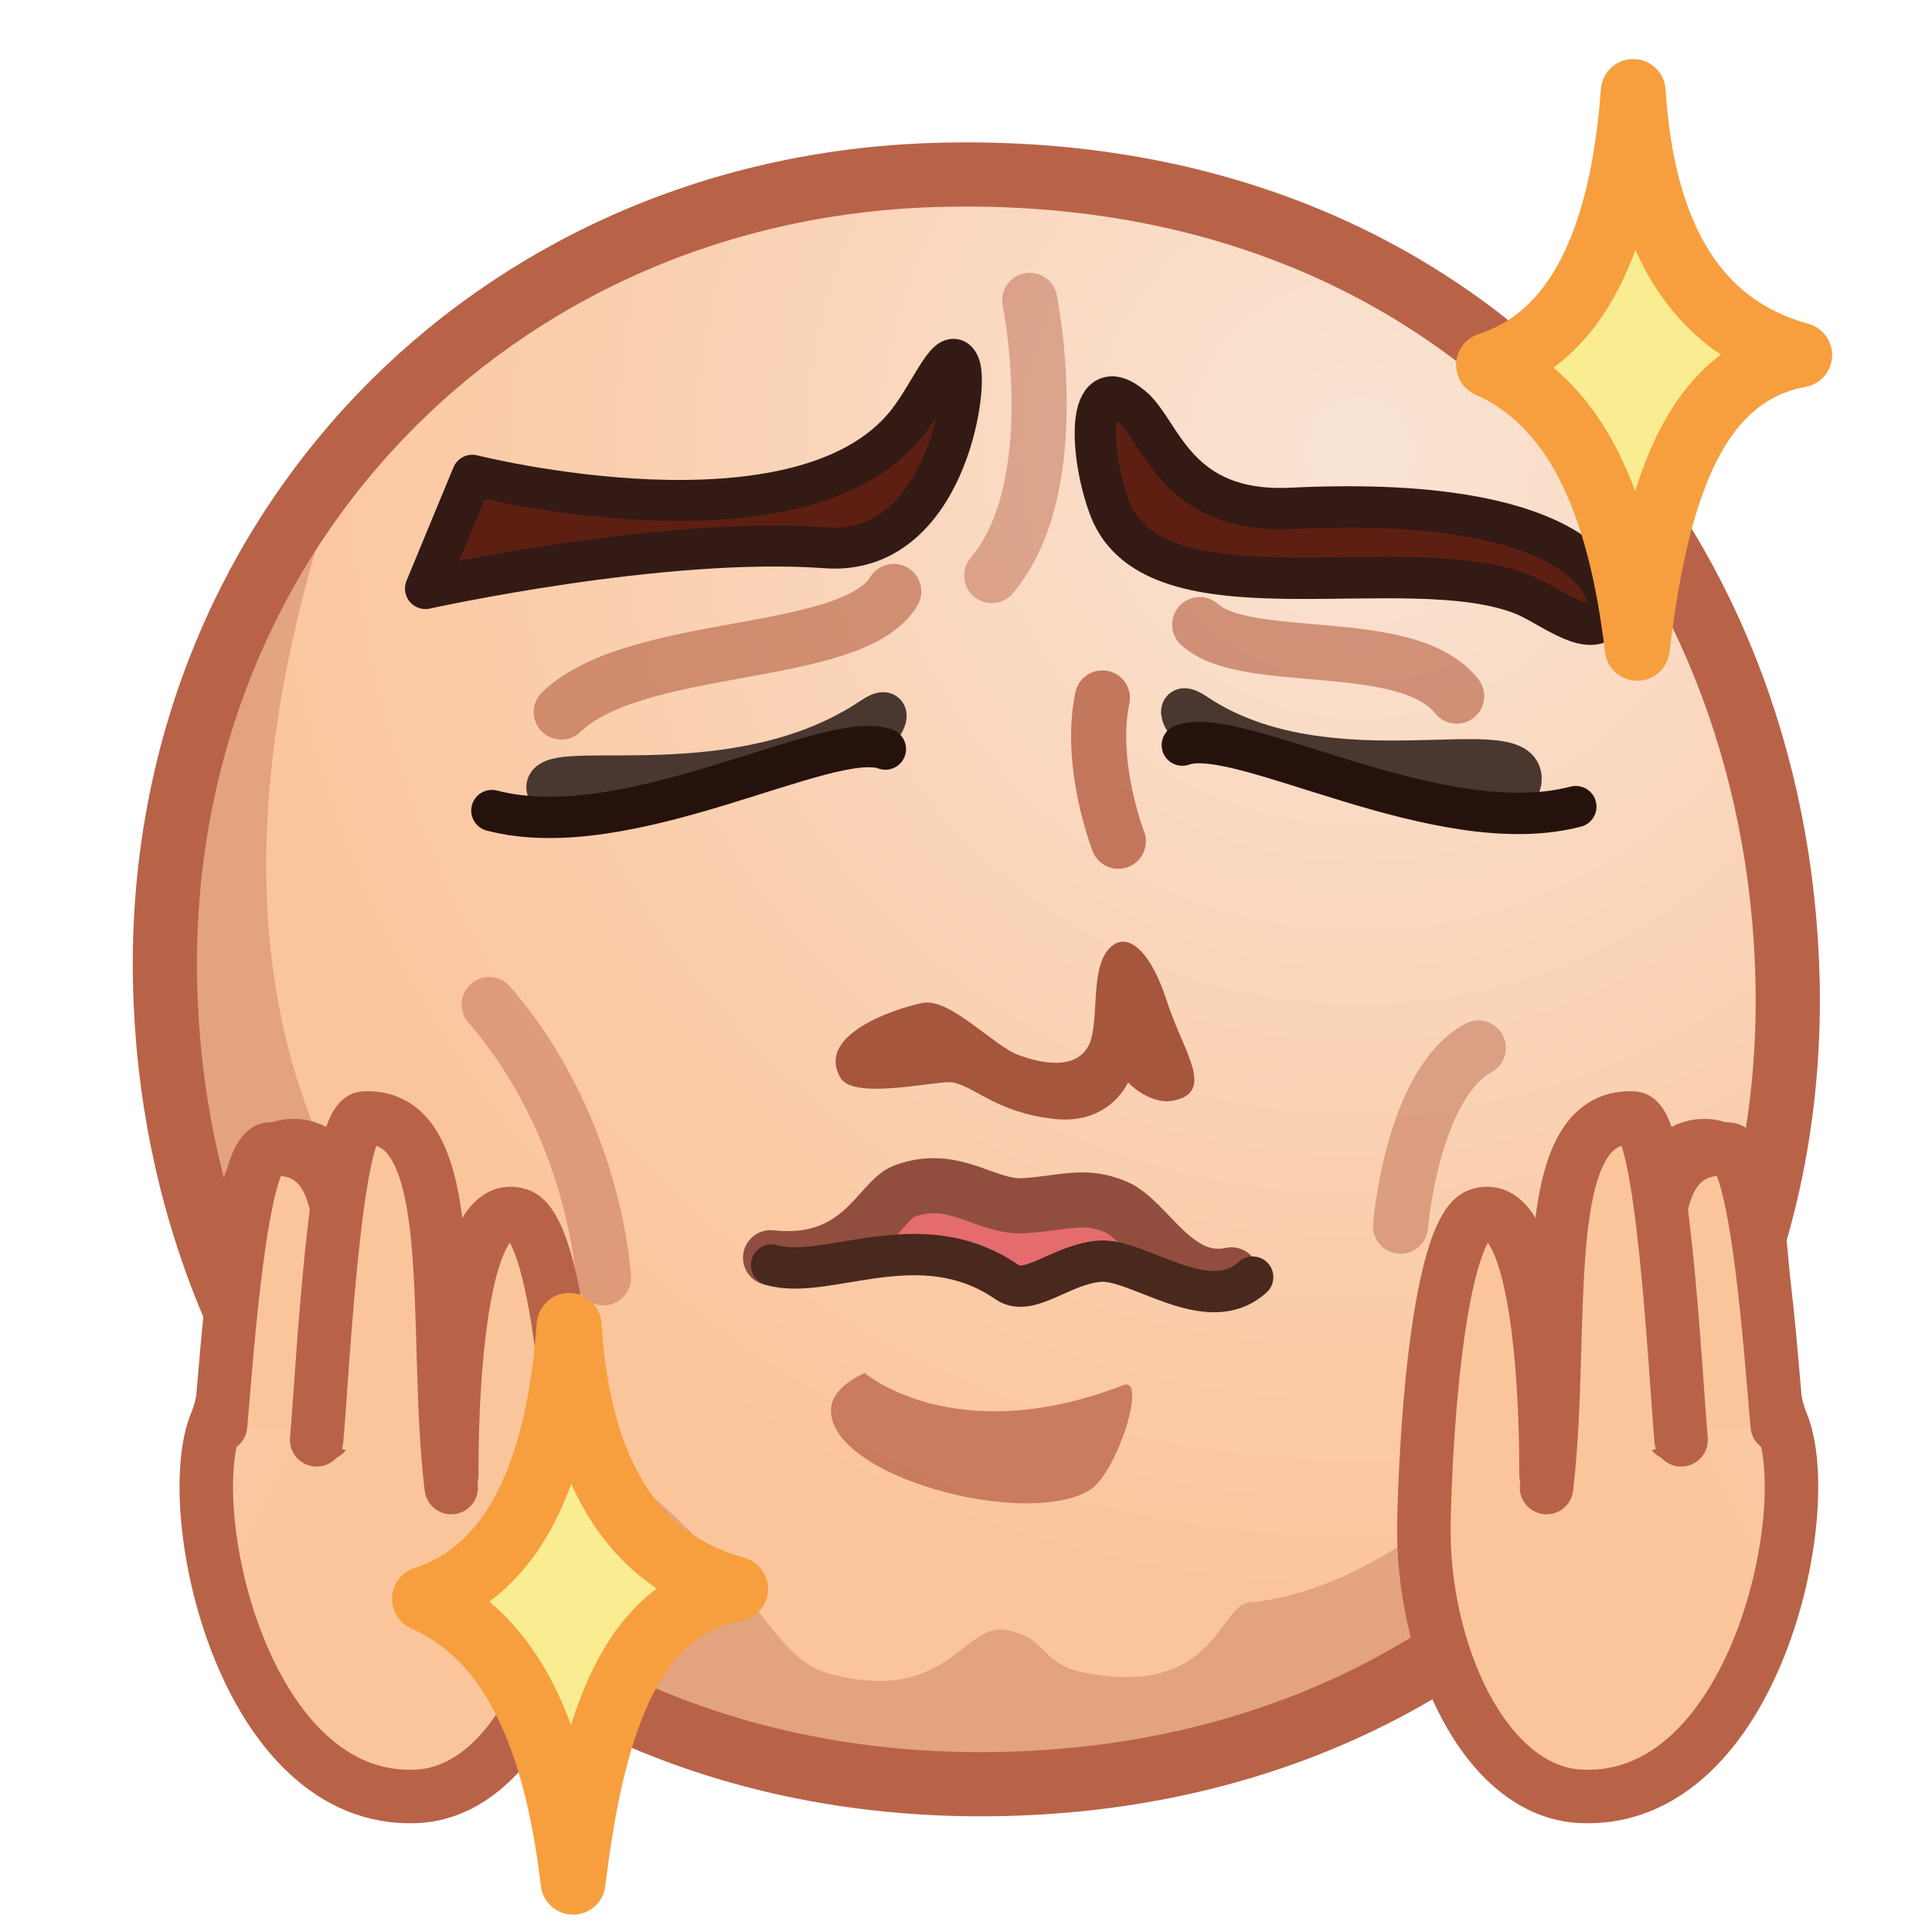 <svg xmlns="http://www.w3.org/2000/svg" xmlns:xlink="http://www.w3.org/1999/xlink" viewBox="0 0 512 512" width="512" height="512" style="width: 100%; height: 100%; transform: translate3d(0,0,0); content-visibility: visible;" preserveAspectRatio="xMidYMid meet"><defs><clipPath id="__lottie_element_2"><rect width="512" height="512" x="0" y="0"></rect></clipPath><radialGradient id="__lottie_element_22" spreadMethod="pad" gradientUnits="userSpaceOnUse" cx="103" cy="-137.561" r="302.93" fx="103" fy="-137.561"><stop offset="0%" stop-color="rgb(249,228,212)"></stop><stop offset="50%" stop-color="rgb(250,212,184)"></stop><stop offset="100%" stop-color="rgb(251,197,156)"></stop></radialGradient><radialGradient id="__lottie_element_23" spreadMethod="pad" gradientUnits="userSpaceOnUse" cx="-80" cy="9.334" r="133.315" fx="-80" fy="9.334"><stop offset="0%" stop-color="rgb(249,228,212)"></stop><stop offset="50%" stop-color="rgb(250,212,184)"></stop><stop offset="100%" stop-color="rgb(251,197,156)"></stop></radialGradient><radialGradient id="__lottie_element_24" spreadMethod="pad" gradientUnits="userSpaceOnUse" cx="156" cy="20.559" r="87.219" fx="156" fy="20.559"><stop offset="0%" stop-color="rgb(249,228,212)"></stop><stop offset="50%" stop-color="rgb(250,212,184)"></stop><stop offset="100%" stop-color="rgb(251,197,156)"></stop></radialGradient><radialGradient id="__lottie_element_27" spreadMethod="pad" gradientUnits="userSpaceOnUse" cx="-465.582" cy="13.827" r="309.661" fx="-465.582" fy="13.827"><stop offset="0%" stop-color="rgb(249,228,212)"></stop><stop offset="50%" stop-color="rgb(250,212,184)"></stop><stop offset="100%" stop-color="rgb(251,197,156)"></stop></radialGradient><radialGradient id="__lottie_element_28" spreadMethod="pad" gradientUnits="userSpaceOnUse" cx="-319.386" cy="32.093" r="148.898" fx="-319.386" fy="32.093"><stop offset="0%" stop-color="rgb(249,228,212)"></stop><stop offset="50%" stop-color="rgb(250,212,184)"></stop><stop offset="100%" stop-color="rgb(251,197,156)"></stop></radialGradient><radialGradient id="__lottie_element_29" spreadMethod="pad" gradientUnits="userSpaceOnUse" cx="-319.386" cy="32.093" r="148.898" fx="-319.386" fy="32.093"><stop offset="0%" stop-color="rgb(249,228,212)"></stop><stop offset="50%" stop-color="rgb(250,212,184)"></stop><stop offset="100%" stop-color="rgb(251,197,156)"></stop></radialGradient><radialGradient id="__lottie_element_33" spreadMethod="pad" gradientUnits="userSpaceOnUse" cx="-465.582" cy="13.827" r="309.661" fx="-465.582" fy="13.827"><stop offset="0%" stop-color="rgb(249,228,212)"></stop><stop offset="50%" stop-color="rgb(250,212,184)"></stop><stop offset="100%" stop-color="rgb(251,197,156)"></stop></radialGradient><radialGradient id="__lottie_element_34" spreadMethod="pad" gradientUnits="userSpaceOnUse" cx="-319.386" cy="32.093" r="148.898" fx="-319.386" fy="32.093"><stop offset="0%" stop-color="rgb(249,228,212)"></stop><stop offset="50%" stop-color="rgb(250,212,184)"></stop><stop offset="100%" stop-color="rgb(251,197,156)"></stop></radialGradient><radialGradient id="__lottie_element_35" spreadMethod="pad" gradientUnits="userSpaceOnUse" cx="-319.386" cy="32.093" r="148.898" fx="-319.386" fy="32.093"><stop offset="0%" stop-color="rgb(249,228,212)"></stop><stop offset="50%" stop-color="rgb(250,212,184)"></stop><stop offset="100%" stop-color="rgb(251,197,156)"></stop></radialGradient><radialGradient id="__lottie_element_40" spreadMethod="pad" gradientUnits="userSpaceOnUse" cx="13" cy="-140" r="26.172" fx="13" fy="-140"><stop offset="0%" stop-color="rgb(249,228,212)"></stop><stop offset="50%" stop-color="rgb(250,212,184)"></stop><stop offset="100%" stop-color="rgb(251,197,156)"></stop></radialGradient><radialGradient id="__lottie_element_44" spreadMethod="pad" gradientUnits="userSpaceOnUse" cx="-64" cy="-84" r="33.132" fx="-64" fy="-84"><stop offset="0%" stop-color="rgb(249,228,212)"></stop><stop offset="50%" stop-color="rgb(250,212,184)"></stop><stop offset="100%" stop-color="rgb(251,197,156)"></stop></radialGradient><radialGradient id="__lottie_element_45" spreadMethod="pad" gradientUnits="userSpaceOnUse" cx="111" cy="-87" r="19.155" fx="111" fy="-87"><stop offset="0%" stop-color="rgb(249,228,212)"></stop><stop offset="50%" stop-color="rgb(250,212,184)"></stop><stop offset="100%" stop-color="rgb(251,197,156)"></stop></radialGradient><radialGradient id="__lottie_element_49" spreadMethod="pad" gradientUnits="userSpaceOnUse" cx="37" cy="-53" r="13.552" fx="37" fy="-53"><stop offset="0%" stop-color="rgb(249,228,212)"></stop><stop offset="50%" stop-color="rgb(250,212,184)"></stop><stop offset="100%" stop-color="rgb(251,197,156)"></stop></radialGradient></defs><g clip-path="url(#__lottie_element_2)"><g style="display: none;"><g><path></path><path stroke-linecap="round" stroke-linejoin="round" fill-opacity="0"></path></g></g><g style="display: block;" transform="matrix(1,0,0,1,256,256)" opacity="1"><g opacity="1" transform="matrix(1,0,0,1,1.28,1.048)"><path fill="url(#__lottie_element_22)" fill-opacity="1" d=" M216.451,3.345 C218.849,120.829 133.31,215.066 4.046,215.784 C-124.942,216.5 -211.144,120.544 -213.542,3.06 C-215.94,-114.424 -127.416,-207.042 -9.7,-210.675 C130.67,-215.007 214.053,-114.139 216.451,3.345z"></path><path stroke-linecap="butt" stroke-linejoin="miter" fill-opacity="0" stroke-miterlimit="10" stroke="rgb(184,99,72)" stroke-opacity="1" stroke-width="17.008" d=" M216.451,3.345 C218.849,120.829 133.31,215.066 4.046,215.784 C-124.942,216.5 -211.144,120.544 -213.542,3.06 C-215.94,-114.424 -127.416,-207.042 -9.7,-210.675 C130.67,-215.007 214.053,-114.139 216.451,3.345z"></path></g><g opacity="0.44" transform="matrix(1,0,0,1,0,0)"><path fill="url(#__lottie_element_23)" fill-opacity="1" d=" M-126.371,10.213 C-98.076,42.839 -96.058,82.626 -96.058,82.626"></path><path stroke-linecap="round" stroke-linejoin="round" fill-opacity="0" stroke="rgb(184,99,72)" stroke-opacity="1" stroke-width="14.608" d=" M-126.371,10.213 C-98.076,42.839 -96.058,82.626 -96.058,82.626"></path></g><g opacity="0.46" transform="matrix(1,0,0,1,0,0)"><path fill="url(#__lottie_element_24)" fill-opacity="1" d=" M135.777,21.721 C118.194,31.312 115.152,68.952 115.152,68.952"></path><path stroke-linecap="round" stroke-linejoin="round" fill-opacity="0" stroke="rgb(184,99,72)" stroke-opacity="1" stroke-width="14.608" d=" M135.777,21.721 C118.194,31.312 115.152,68.952 115.152,68.952"></path></g><g opacity="0.35" transform="matrix(1,0,0,1,0,0)"><path fill="rgb(184,99,72)" fill-opacity="1" d=" M-166.834,-127.818 C-229.674,58.69 -115.684,113.583 -85.533,138.536 C-55.382,163.489 -51.085,183.384 -36.667,187.402 C-4.956,196.239 -0.798,173.886 10.639,175.965 C22.076,178.044 19.3,185.101 31.953,187.402 C66.263,193.64 66.757,169.494 75.1,168.687 C135.303,162.863 192.066,71.996 192.066,71.996 C192.066,71.996 181.669,196.759 21.556,211.315 C-114.857,223.716 -196.689,111.531 -206.046,33.554 C-217.938,-65.546 -181.755,-122.549 -166.834,-127.818z"></path></g></g><g style="display: block;" transform="matrix(1,0,0,1,256,256)" opacity="1"><g opacity="0" transform="matrix(1,0,0,1,0,0)"><path fill="rgb(255,255,255)" fill-opacity="1" d=" M20.267,78.841 C-5.309,78.292 -34.637,87.38 -34.637,87.38 C-34.637,87.38 -28.872,79.587 18.853,79.697 C66.578,79.807 70.445,86.074 70.445,86.074 C70.445,86.074 45.843,79.39 20.267,78.841z"></path><path stroke-linecap="round" stroke-linejoin="round" fill-opacity="0" stroke="rgb(73,40,30)" stroke-opacity="1" stroke-width="12" d=" M20.267,78.841 C-5.309,78.292 -34.637,87.38 -34.637,87.38 C-34.637,87.38 -28.872,79.587 18.853,79.697 C66.578,79.807 70.445,86.074 70.445,86.074 C70.445,86.074 45.843,79.39 20.267,78.841z"></path></g><g opacity="1" transform="matrix(1,0,0,1,0,0)"><path fill="rgb(229,108,108)" fill-opacity="1" d=" M-51.793,77.308 C-28.086,79.862 -23.094,62.133 -16.303,59.642 C-2.98,54.755 5.105,64.126 15.352,63.523 C25.599,62.92 31.315,60.245 39.754,63.862 C48.193,67.479 55.601,85.042 70.346,81.854"></path><path stroke-linecap="round" stroke-linejoin="round" fill-opacity="0" stroke="rgb(145,78,63)" stroke-opacity="1" stroke-width="14.608" d=" M-51.793,77.308 C-28.086,79.862 -23.094,62.133 -16.303,59.642 C-2.98,54.755 5.105,64.126 15.352,63.523 C25.599,62.92 31.315,60.245 39.754,63.862 C48.193,67.479 55.601,85.042 70.346,81.854"></path></g><g opacity="0.75" transform="matrix(1,0,0,1,0,0)"><path fill="rgb(184,99,72)" fill-opacity="1" d=" M-26.822,107.88 C-26.822,107.88 -2.914,128.38 41.722,111.066 C48.177,108.562 39.98,134.593 32.721,138.938 C15.681,149.137 -36.212,135.298 -35.78,117.568 C-35.628,111.345 -26.822,107.88 -26.822,107.88z"></path></g><g opacity="1" transform="matrix(1,0,0,1,0,0)"><path stroke-linecap="round" stroke-linejoin="round" fill-opacity="0" stroke="rgb(73,40,30)" stroke-opacity="1" stroke-width="10.956" d=" M75.971,82.456 C63.97,93.412 45.551,77.308 35.255,78.244 C24.959,79.18 16.742,87.838 10.821,83.753 C-12.146,67.906 -36.946,83.548 -51.534,79.245"></path></g></g><g style="display: block;" transform="matrix(1,0,0,1,256,256)" opacity="1"><g opacity="1" transform="matrix(1,0,0,1,0,0)"><g opacity="1" transform="matrix(1,0,0,1,0,0)"><path fill="rgb(165,86,61)" fill-opacity="1" d=" M-11.328,9.758 C-4.095,8.552 7.358,21.211 13.988,23.622 C20.618,26.033 28.453,27.239 32.07,21.814 C35.687,16.389 32.673,1.923 37.495,-4.105 C42.317,-10.133 48.948,-4.105 53.167,9.156 C57.386,22.417 66.34,33.381 54.975,35.677 C48.71,36.943 42.92,30.855 42.92,30.855 C42.92,30.855 38.098,42.307 23.029,40.499 C7.96,38.691 2.535,32.061 -3.493,30.855 C-7.063,30.141 -29.727,35.746 -33.267,29.649 C-40.44,17.295 -15.47,10.448 -11.328,9.758z"></path></g><g opacity="0.83" transform="matrix(1,0,0,1,0,0)"><path fill="url(#__lottie_element_49)" fill-opacity="1" d=" M36.145,-71.035 C32.419,-53.38 40.364,-33.061 40.364,-33.061"></path><path stroke-linecap="round" stroke-linejoin="round" fill-opacity="0" stroke="rgb(184,99,72)" stroke-opacity="1" stroke-width="14.608" d=" M36.145,-71.035 C32.419,-53.38 40.364,-33.061 40.364,-33.061"></path></g></g></g><g style="display: block;" transform="matrix(1,0,0,1,256,255.999)" opacity="1"><g opacity="1" transform="matrix(1,0,0,1,0,0)"><path fill="rgb(102,50,30)" fill-opacity="1" d=" M-24.793,-65.812 C-18.776,-69.872 -21.446,-63.095 -24.733,-61.472 C-46.436,-50.754 -112.159,-39.994 -111.039,-47.571 C-109.919,-55.148 -60.445,-41.756 -24.793,-65.812z"></path><path stroke-linecap="round" stroke-linejoin="round" fill-opacity="0" stroke="rgb(73,55,48)" stroke-opacity="1" stroke-width="10.956" d=" M-24.793,-65.812 C-18.776,-69.872 -21.446,-63.095 -24.733,-61.472 C-46.436,-50.754 -112.159,-39.994 -111.039,-47.571 C-109.919,-55.148 -60.445,-41.756 -24.793,-65.812z"></path></g><g opacity="0.63" transform="matrix(1,0,0,1,0,0)"><path fill="url(#__lottie_element_44)" fill-opacity="1" d=" M-107.251,-67.304 C-87.319,-86.465 -30.281,-81.04 -19.15,-99.245"></path><path stroke-linecap="round" stroke-linejoin="round" fill-opacity="0" stroke="rgb(184,99,72)" stroke-opacity="1" stroke-width="14.608" d=" M-107.251,-67.304 C-87.319,-86.465 -30.281,-81.04 -19.15,-99.245"></path></g><g opacity="0.63" transform="matrix(1,0,0,1,0,0)"><path fill="url(#__lottie_element_45)" fill-opacity="1" d=" M61.931,-90.47 C74.432,-79.113 116.822,-88.077 130.025,-71.516"></path><path stroke-linecap="round" stroke-linejoin="round" fill-opacity="0" stroke="rgb(184,99,72)" stroke-opacity="1" stroke-width="14.608" d=" M61.931,-90.47 C74.432,-79.113 116.822,-88.077 130.025,-71.516"></path></g><g opacity="1" transform="matrix(1,0,0,1,0,0)"><path stroke-linecap="round" stroke-linejoin="round" fill-opacity="0" stroke="rgb(38,18,13)" stroke-opacity="1" stroke-width="10.956" d=" M-125.644,-41.188 C-89.324,-31.705 -36.396,-63.019 -21.368,-57.49"></path></g><g opacity="1" transform="matrix(1,0,0,1,0,0)"><path fill="rgb(102,50,30)" fill-opacity="1" d=" M60.754,-66.86 C54.737,-70.92 57.408,-64.143 60.695,-62.52 C82.398,-51.802 145.644,-41.081 147,-48.619 C149.687,-63.562 96.406,-42.804 60.754,-66.86z"></path><path stroke-linecap="round" stroke-linejoin="round" fill-opacity="0" stroke="rgb(73,55,48)" stroke-opacity="1" stroke-width="10.956" d=" M60.754,-66.86 C54.737,-70.92 57.408,-64.143 60.695,-62.52 C82.398,-51.802 145.644,-41.081 147,-48.619 C149.687,-63.562 96.406,-42.804 60.754,-66.86z"></path></g><g opacity="1" transform="matrix(1,0,0,1,0,0)"><path stroke-linecap="round" stroke-linejoin="round" fill-opacity="0" stroke="rgb(38,18,13)" stroke-opacity="1" stroke-width="10.956" d=" M161.606,-42.236 C125.286,-32.753 72.358,-64.067 57.33,-58.538"></path></g></g><g style="display: block;" transform="matrix(1,0,0,1,256,256)" opacity="1"><g opacity="1" transform="matrix(1,0,0,1,0,0)"><path fill="rgb(94,31,19)" fill-opacity="1" d=" M44.091,-148.115 C51.891,-141.515 55.585,-119.786 86.313,-121.285 C168.898,-125.313 173.713,-95.969 168.891,-91.75 C164.069,-87.531 154.338,-95.743 147.794,-98.38 C116.695,-110.913 50.092,-89.911 38.092,-121.285 C32.813,-135.087 31.513,-158.758 44.091,-148.115z"></path><path stroke-linecap="round" stroke-linejoin="round" fill-opacity="0" stroke="rgb(51,26,20)" stroke-opacity="1" stroke-width="10.956" d=" M44.091,-148.115 C51.891,-141.515 55.585,-119.786 86.313,-121.285 C168.898,-125.313 173.713,-95.969 168.891,-91.75 C164.069,-87.531 154.338,-95.743 147.794,-98.38 C116.695,-110.913 50.092,-89.911 38.092,-121.285 C32.813,-135.087 31.513,-158.758 44.091,-148.115z"></path></g><g opacity="1" transform="matrix(1,0,0,1,0,0)"><path fill="rgb(94,31,19)" fill-opacity="1" d=" M-130.819,-130.066 C-130.819,-130.066 -43.514,-107.912 -15.356,-144.258 C-9.045,-152.404 -4.34,-165.201 -1.739,-159.271 C0.862,-153.341 -5.712,-108.513 -37.127,-110.828 C-80.157,-113.999 -143.252,-100.019 -143.252,-100.019 C-143.252,-100.019 -130.819,-130.066 -130.819,-130.066z"></path><path stroke-linecap="round" stroke-linejoin="round" fill-opacity="0" stroke="rgb(51,26,20)" stroke-opacity="1" stroke-width="10.853" d=" M-130.819,-130.066 C-130.819,-130.066 -43.514,-107.912 -15.356,-144.258 C-9.045,-152.404 -4.34,-165.201 -1.739,-159.271 C0.862,-153.341 -5.712,-108.513 -37.127,-110.828 C-80.157,-113.999 -143.252,-100.019 -143.252,-100.019 C-143.252,-100.019 -130.819,-130.066 -130.819,-130.066z"></path></g><g opacity="0.46" transform="matrix(1,0,0,1,0,0)"><path fill="url(#__lottie_element_40)" fill-opacity="1" d=" M16.884,-176.409 C16.884,-176.409 26.919,-127.276 6.824,-103.457"></path><path stroke-linecap="round" stroke-linejoin="round" fill-opacity="0" stroke="rgb(184,99,72)" stroke-opacity="1" stroke-width="14.608" d=" M16.884,-176.409 C16.884,-176.409 26.919,-127.276 6.824,-103.457"></path></g></g><g style="display: block;" transform="matrix(1,0,0,1,272,255)" opacity="1"><g opacity="1" transform="matrix(1,0,0,1,0,0)"><path fill="url(#__lottie_element_33)" fill-opacity="1" d=" M-152.269,135.75 C-152.269,135.75 -153.268,60.458 -134.466,66.966 C-126.241,69.813 -121,106 -119.931,147.723 C-119.051,182.061 -135.849,219.967 -161.67,221.064 C-207.569,223.014 -224.268,145.153 -214.772,122.095 C-206.543,102.113 -215.404,48.049 -193.896,48.601 C-168.996,49.24 -181.201,121.849 -181.201,121.849"></path><path stroke-linecap="round" stroke-linejoin="round" fill-opacity="0" stroke="rgb(184,99,72)" stroke-opacity="1" stroke-width="14.173" d=" M-152.269,135.75 C-152.269,135.75 -153.268,60.458 -134.466,66.966 C-126.241,69.813 -121,106 -119.931,147.723 C-119.051,182.061 -135.849,219.967 -161.67,221.064 C-207.569,223.014 -224.268,145.153 -214.772,122.095 C-206.543,102.113 -215.404,48.049 -193.896,48.601 C-168.996,49.24 -181.201,121.849 -181.201,121.849"></path></g><g opacity="1" transform="matrix(1,0,0,1,-23.963,-8.805)"><path fill="url(#__lottie_element_34)" fill-opacity="1" d=" M-161.916,133.725 C-158.037,97.804 -150.003,56.802 -176.526,58.305 C-184.269,58.744 -187.931,112.748 -189.586,131.57"></path><path stroke-linecap="round" stroke-linejoin="round" fill-opacity="0" stroke="rgb(184,99,72)" stroke-opacity="1" stroke-width="14.173" d=" M-161.916,133.725 C-158.037,97.804 -150.003,56.802 -176.526,58.305 C-184.269,58.744 -187.931,112.748 -189.586,131.57"></path></g><g opacity="1" transform="matrix(1,0,0,1,0,0)"><path fill="url(#__lottie_element_35)" fill-opacity="1" d=" M-152.416,139.225 C-157.52,96.682 -149.003,39.802 -175.526,41.305 C-183.269,41.744 -186.431,107.748 -188.086,126.57"></path><path stroke-linecap="round" stroke-linejoin="round" fill-opacity="0" stroke="rgb(184,99,72)" stroke-opacity="1" stroke-width="14.173" d=" M-152.416,139.225 C-157.52,96.682 -149.003,39.802 -175.526,41.305 C-183.269,41.744 -186.431,107.748 -188.086,126.57"></path></g></g><g style="display: block;" transform="matrix(-1,0,0,1,257.428,255)" opacity="1"><g opacity="1" transform="matrix(1,0,0,1,0,0)"><path fill="url(#__lottie_element_27)" fill-opacity="1" d=" M-152.269,135.75 C-152.269,135.75 -153.268,60.458 -134.466,66.966 C-126.241,69.813 -121,106 -119.931,147.723 C-119.051,182.061 -135.849,219.967 -161.67,221.064 C-207.569,223.014 -224.268,145.153 -214.772,122.095 C-206.543,102.113 -215.404,48.049 -193.896,48.601 C-168.996,49.24 -181.201,121.849 -181.201,121.849"></path><path stroke-linecap="round" stroke-linejoin="round" fill-opacity="0" stroke="rgb(184,99,72)" stroke-opacity="1" stroke-width="14.173" d=" M-152.269,135.75 C-152.269,135.75 -153.268,60.458 -134.466,66.966 C-126.241,69.813 -121,106 -119.931,147.723 C-119.051,182.061 -135.849,219.967 -161.67,221.064 C-207.569,223.014 -224.268,145.153 -214.772,122.095 C-206.543,102.113 -215.404,48.049 -193.896,48.601 C-168.996,49.24 -181.201,121.849 -181.201,121.849"></path></g><g opacity="1" transform="matrix(1,0,0,1,-23.963,-8.805)"><path fill="url(#__lottie_element_28)" fill-opacity="1" d=" M-161.916,133.725 C-158.037,97.804 -150.003,56.802 -176.526,58.305 C-184.269,58.744 -187.931,112.748 -189.586,131.57"></path><path stroke-linecap="round" stroke-linejoin="round" fill-opacity="0" stroke="rgb(184,99,72)" stroke-opacity="1" stroke-width="14.173" d=" M-161.916,133.725 C-158.037,97.804 -150.003,56.802 -176.526,58.305 C-184.269,58.744 -187.931,112.748 -189.586,131.57"></path></g><g opacity="1" transform="matrix(1,0,0,1,0,0)"><path fill="url(#__lottie_element_29)" fill-opacity="1" d=" M-152.416,139.225 C-157.52,96.682 -149.003,39.802 -175.526,41.305 C-183.269,41.744 -186.431,107.748 -188.086,126.57"></path><path stroke-linecap="round" stroke-linejoin="round" fill-opacity="0" stroke="rgb(184,99,72)" stroke-opacity="1" stroke-width="14.173" d=" M-152.416,139.225 C-157.52,96.682 -149.003,39.802 -175.526,41.305 C-183.269,41.744 -186.431,107.748 -188.086,126.57"></path></g></g><g style="display: block;" transform="matrix(1,0,0,1,256,256)" opacity="1"><g opacity="1" transform="matrix(1,0,0,1,0,0)"><path fill="rgb(249,236,145)" fill-opacity="1" d=" M-104.124,242.812 C-108.85,202.9 -120.881,177.815 -143.511,167.714 C-120.399,160.272 -108.118,135.309 -105.174,95.241 C-102.764,133.54 -88.645,157.536 -61.061,165.088 C-90.448,170.433 -99.398,204.475 -104.124,242.812z"></path><path stroke-linecap="round" stroke-linejoin="round" fill-opacity="0" stroke="rgb(247,159,62)" stroke-opacity="1" stroke-width="17.188" d=" M-104.124,242.812 C-108.85,202.9 -120.881,177.815 -143.511,167.714 C-120.399,160.272 -108.118,135.309 -105.174,95.241 C-102.764,133.54 -88.645,157.536 -61.061,165.088 C-90.448,170.433 -99.398,204.475 -104.124,242.812z"></path></g></g><g style="display: block;" transform="matrix(1,0,0,1,538,-71)" opacity="1"><g opacity="1" transform="matrix(1,0,0,1,0,0)"><path fill="rgb(249,236,145)" fill-opacity="1" d=" M-104.124,242.812 C-108.85,202.9 -120.881,177.815 -143.511,167.714 C-120.399,160.272 -108.118,135.309 -105.174,95.241 C-102.764,133.54 -88.645,157.536 -61.061,165.088 C-90.448,170.433 -99.398,204.475 -104.124,242.812z"></path><path stroke-linecap="round" stroke-linejoin="round" fill-opacity="0" stroke="rgb(247,159,62)" stroke-opacity="1" stroke-width="17.188" d=" M-104.124,242.812 C-108.85,202.9 -120.881,177.815 -143.511,167.714 C-120.399,160.272 -108.118,135.309 -105.174,95.241 C-102.764,133.54 -88.645,157.536 -61.061,165.088 C-90.448,170.433 -99.398,204.475 -104.124,242.812z"></path></g></g><g style="display: none;"><g><path></path><path stroke-linecap="round" stroke-linejoin="round" fill-opacity="0"></path></g></g><g style="display: none;"><g><path></path><path stroke-linecap="round" stroke-linejoin="round" fill-opacity="0"></path></g></g><g style="display: none;"><g><path></path><path stroke-linecap="round" stroke-linejoin="round" fill-opacity="0"></path></g></g></g></svg>